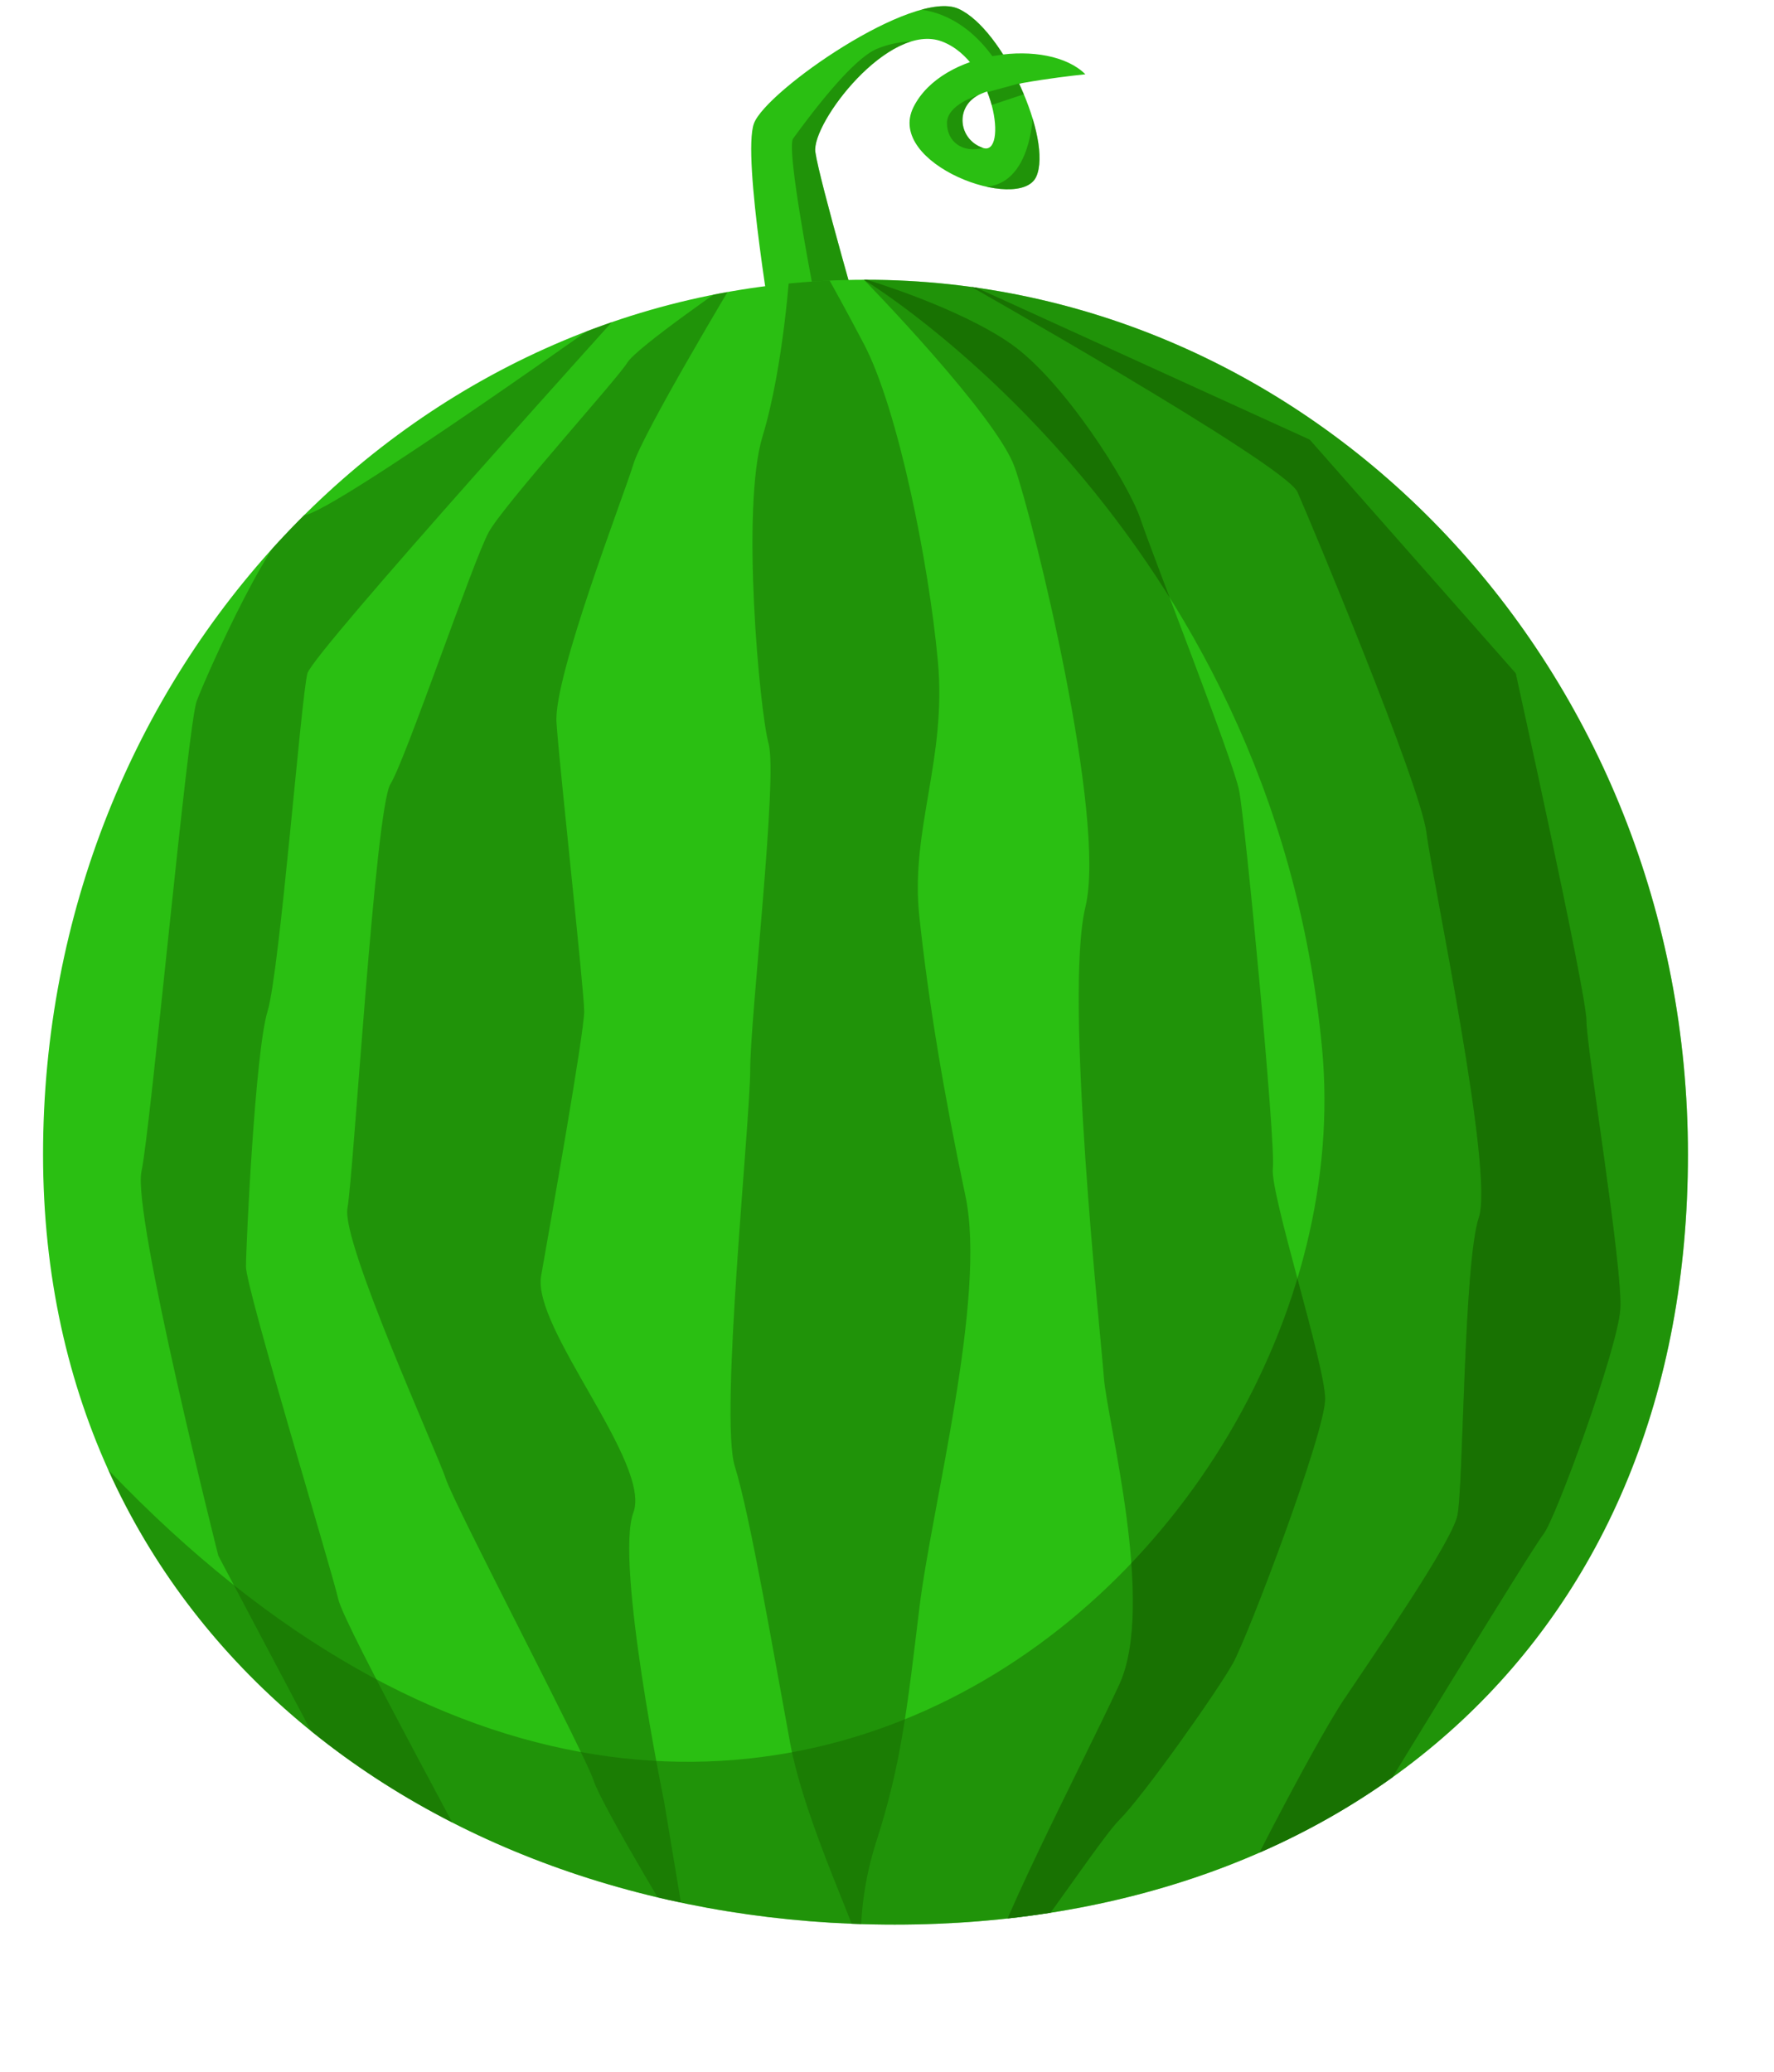 <svg xmlns="http://www.w3.org/2000/svg" xmlns:xlink="http://www.w3.org/1999/xlink" viewBox="0 0 715.7 836.02"><defs><clipPath id="clip-path" transform="translate(17.37 2.48)"><path d="M295.06,136.44s-13.21-75.93-8.25-89.14S351.18-7.17,369.34,1.08s38,52.83,31.37,67.68-61.08-5-49.53-28.06,54.48-28.06,69.33-13.21c0,0-33,3.3-42.91,8.26s-8.26,18.16,1.65,21.46,4.95-34.67-16.51-42.92-52.82,33-51.17,44.57,19.81,74.28,19.81,74.28Z" style="fill:#2abf12"/></clipPath><clipPath id="clip-path-2" transform="translate(17.37 2.48)"><path d="M663.61,463.28c0,194.9-136.77,310.72-320,310.72S0,658.18,0,463.28,148.55,110.39,331.8,110.39,663.61,268.39,663.61,463.28Z" style="fill:#2abf12"/></clipPath><clipPath id="clip-path-3" transform="translate(17.37 2.48)"><path d="M331.18,110.39S384.52,165,392,186.06s37.21,141.4,28.53,177.37,6.2,172.42,7.44,189.78,21.09,91.79,6.2,124S380.8,782.68,380.8,796.33s43.41-54.58,53.33-64.5,39.7-52.1,45.9-63.26,37.21-93,37.21-106.68-22.33-83.1-21.09-93S485,328.7,482.51,316.3,447.78,222,442.82,207.14s-31-55.81-52.1-70.7-58.3-26-58.3-26" style="fill:#176800;opacity:0.5"/></clipPath><clipPath id="clip-path-4" transform="translate(17.37 2.48)"><path d="M369.53,110.39S501.12,184.82,506.08,196s49.61,117.84,52.09,137.68,27.29,136.45,21.09,155-6.2,109.16-8.68,120.32-33.49,55.82-45.9,74.42S475.07,774,477.55,774s57.06-43.41,57.06-43.41,65.74-107.92,70.7-114.12,29.77-74.42,31-90.55-13.65-105.43-13.65-116.59-28.53-140.17-28.53-140.17L511,174.89l-141.51-64.5" style="fill:#176800;opacity:0.5"/></clipPath></defs><g id="Layer_2" data-name="Layer 2"><g id="watermelon"><g id="Layer_4" data-name="Layer 4"><path d="M295.06,136.44s-13.21-75.93-8.25-89.14S351.18-7.17,369.34,1.08s38,52.83,31.37,67.68-61.08-5-49.53-28.06,54.48-28.06,69.33-13.21c0,0-33,3.3-42.91,8.26s-8.26,18.16,1.65,21.46,4.95-34.67-16.51-42.92-52.82,33-51.17,44.57,19.81,74.28,19.81,74.28Z" transform="translate(17.37 2.48)" style="fill:#2abf12"/><g style="clip-path:url(#clip-path)"><polygon points="411.81 33.49 415.53 37.21 396.92 43.41 398.16 37.21 411.81 33.49" style="fill:#176800;opacity:0.5"/><path d="M316.3,142.64s-17.37-84.34-13.65-89.3,22.33-31,33.49-36a39.52,39.52,0,0,1,22.33-2.49L315.06,53.34,338.62,134Z" transform="translate(17.37 2.48)" style="fill:#176800;opacity:0.5"/><path d="M377.08,36s-12.41,3.72-12.41,11.16,6.21,12.41,14.89,9.93h0L377.08,36" transform="translate(17.37 2.48)" style="fill:#176800;opacity:0.5"/><path d="M399.4,42.17s0,37.21-27.28,29.77l23.56,5,7.44-6.2,3.73-9.92Z" transform="translate(17.37 2.48)" style="fill:#176800;opacity:0.5"/><path d="M349.79,1.24s18-1.86,33.17,18.91h0l5.14-.75-1.1-7L368.39-2.48Z" transform="translate(17.37 2.48)" style="fill:#176800;opacity:0.5"/></g><path d="M663.61,463.28c0,194.9-136.77,310.72-320,310.72S0,658.18,0,463.28,148.55,110.39,331.8,110.39,663.61,268.39,663.61,463.28Z" transform="translate(17.37 2.48)" style="fill:#2abf12"/><g style="clip-path:url(#clip-path-2)"><path d="M301.41,104.19s-2.48,40.93-11.16,69.46-1.24,110.4,2.48,124-7.44,110.4-7.44,131.48-12.41,140.17-6.2,160,16.12,78.15,22.32,111.64,29.77,80.62,29.77,88.06-5-17.36,5-48.37,12.41-53.34,17.37-94.27S380.8,521,372.12,480s-14.89-78.15-18.61-112.88S364.67,303.89,361,264.2s-16.12-101.71-29.77-127.76-24.43-44.16-24.43-44.16Z" transform="translate(17.37 2.48)" style="fill:#176800;opacity:0.5"/><path d="M331.18,110.39S384.52,165,392,186.06s37.21,141.4,28.53,177.37,6.2,172.42,7.44,189.78,21.09,91.79,6.2,124S380.8,782.68,380.8,796.33s43.41-54.58,53.33-64.5,39.7-52.1,45.9-63.26,37.21-93,37.21-106.68-22.33-83.1-21.09-93S485,328.7,482.51,316.3,447.78,222,442.82,207.14s-31-55.81-52.1-70.7-58.3-26-58.3-26" transform="translate(17.37 2.48)" style="fill:#176800;opacity:0.5"/><g style="clip-path:url(#clip-path-3)"><path d="M331.18,110.39s165,99.23,184.82,310.1S248.08,881.91-17.37,539.57L57.06,728.11l193.5,105.43,272.88-14.89,160-120.31,14.89-225.75L614,208.38,388.24,80.62l-57.06,29.77" transform="translate(17.37 2.48)" style="fill:#176800;opacity:0.5"/></g><path d="M279.09,110.39s-37.21,62-40.94,74.43S205.9,270.4,207.14,289s11.17,107.91,11.17,116.6-13.65,85.58-17.37,106.67,44.66,75.66,37.21,95.51,12.41,116.59,12.41,116.59l9.92,59.54s-34.73-57-38.45-68.22-55.82-110.39-59.54-121.56S120.32,498.63,122.8,485,134,323.74,140.16,313.82s33.49-90.55,39.7-101.71,52.09-62,55.81-68.23S279.09,110.39,279.09,110.39Z" transform="translate(17.37 2.48)" style="fill:#176800;opacity:0.5"/><path d="M369.53,110.39S501.12,184.82,506.08,196s49.61,117.84,52.09,137.68,27.29,136.45,21.09,155-6.2,109.16-8.68,120.32-33.49,55.82-45.9,74.42S475.07,774,477.55,774s57.06-43.41,57.06-43.41,65.74-107.92,70.7-114.12,29.77-74.42,31-90.55-13.65-105.43-13.65-116.59-28.53-140.17-28.53-140.17L511,174.89l-141.51-64.5" transform="translate(17.37 2.48)" style="fill:#176800;opacity:0.5"/><g style="clip-path:url(#clip-path-4)"><path d="M331.18,110.39s165,99.23,184.82,310.1S248.08,881.91-17.37,539.57L57.06,728.11l193.5,105.43,272.88-14.89,160-120.31,14.89-225.75L614,208.38,388.24,80.62l-57.06,29.77" transform="translate(17.37 2.48)" style="fill:#176800;opacity:0.5"/></g><path d="M238.15,117.84s-129,142.64-131.48,151.32S95.51,389.48,90.55,405.61s-8.68,94.26-8.68,103,34.73,122.8,37.21,134,58.3,111.63,58.3,114.11-50.86-26-50.86-26L70.7,625.15s-34.73-137.68-31-155S58.3,290.25,62,280.33s32.25-74.44,43.41-75S238.15,117.84,238.15,117.84Z" transform="translate(17.37 2.48)" style="fill:#176800;opacity:0.5"/><path d="M331.18,110.39s165,99.23,184.82,310.1S248.08,881.91-17.37,539.57L57.06,728.11l193.5,105.43,272.88-14.89,160-120.31,14.89-225.75L614,208.38,388.24,80.62l-57.06,29.77" transform="translate(17.37 2.48)" style="fill:#176800;opacity:0.5"/></g></g></g></g></svg>
